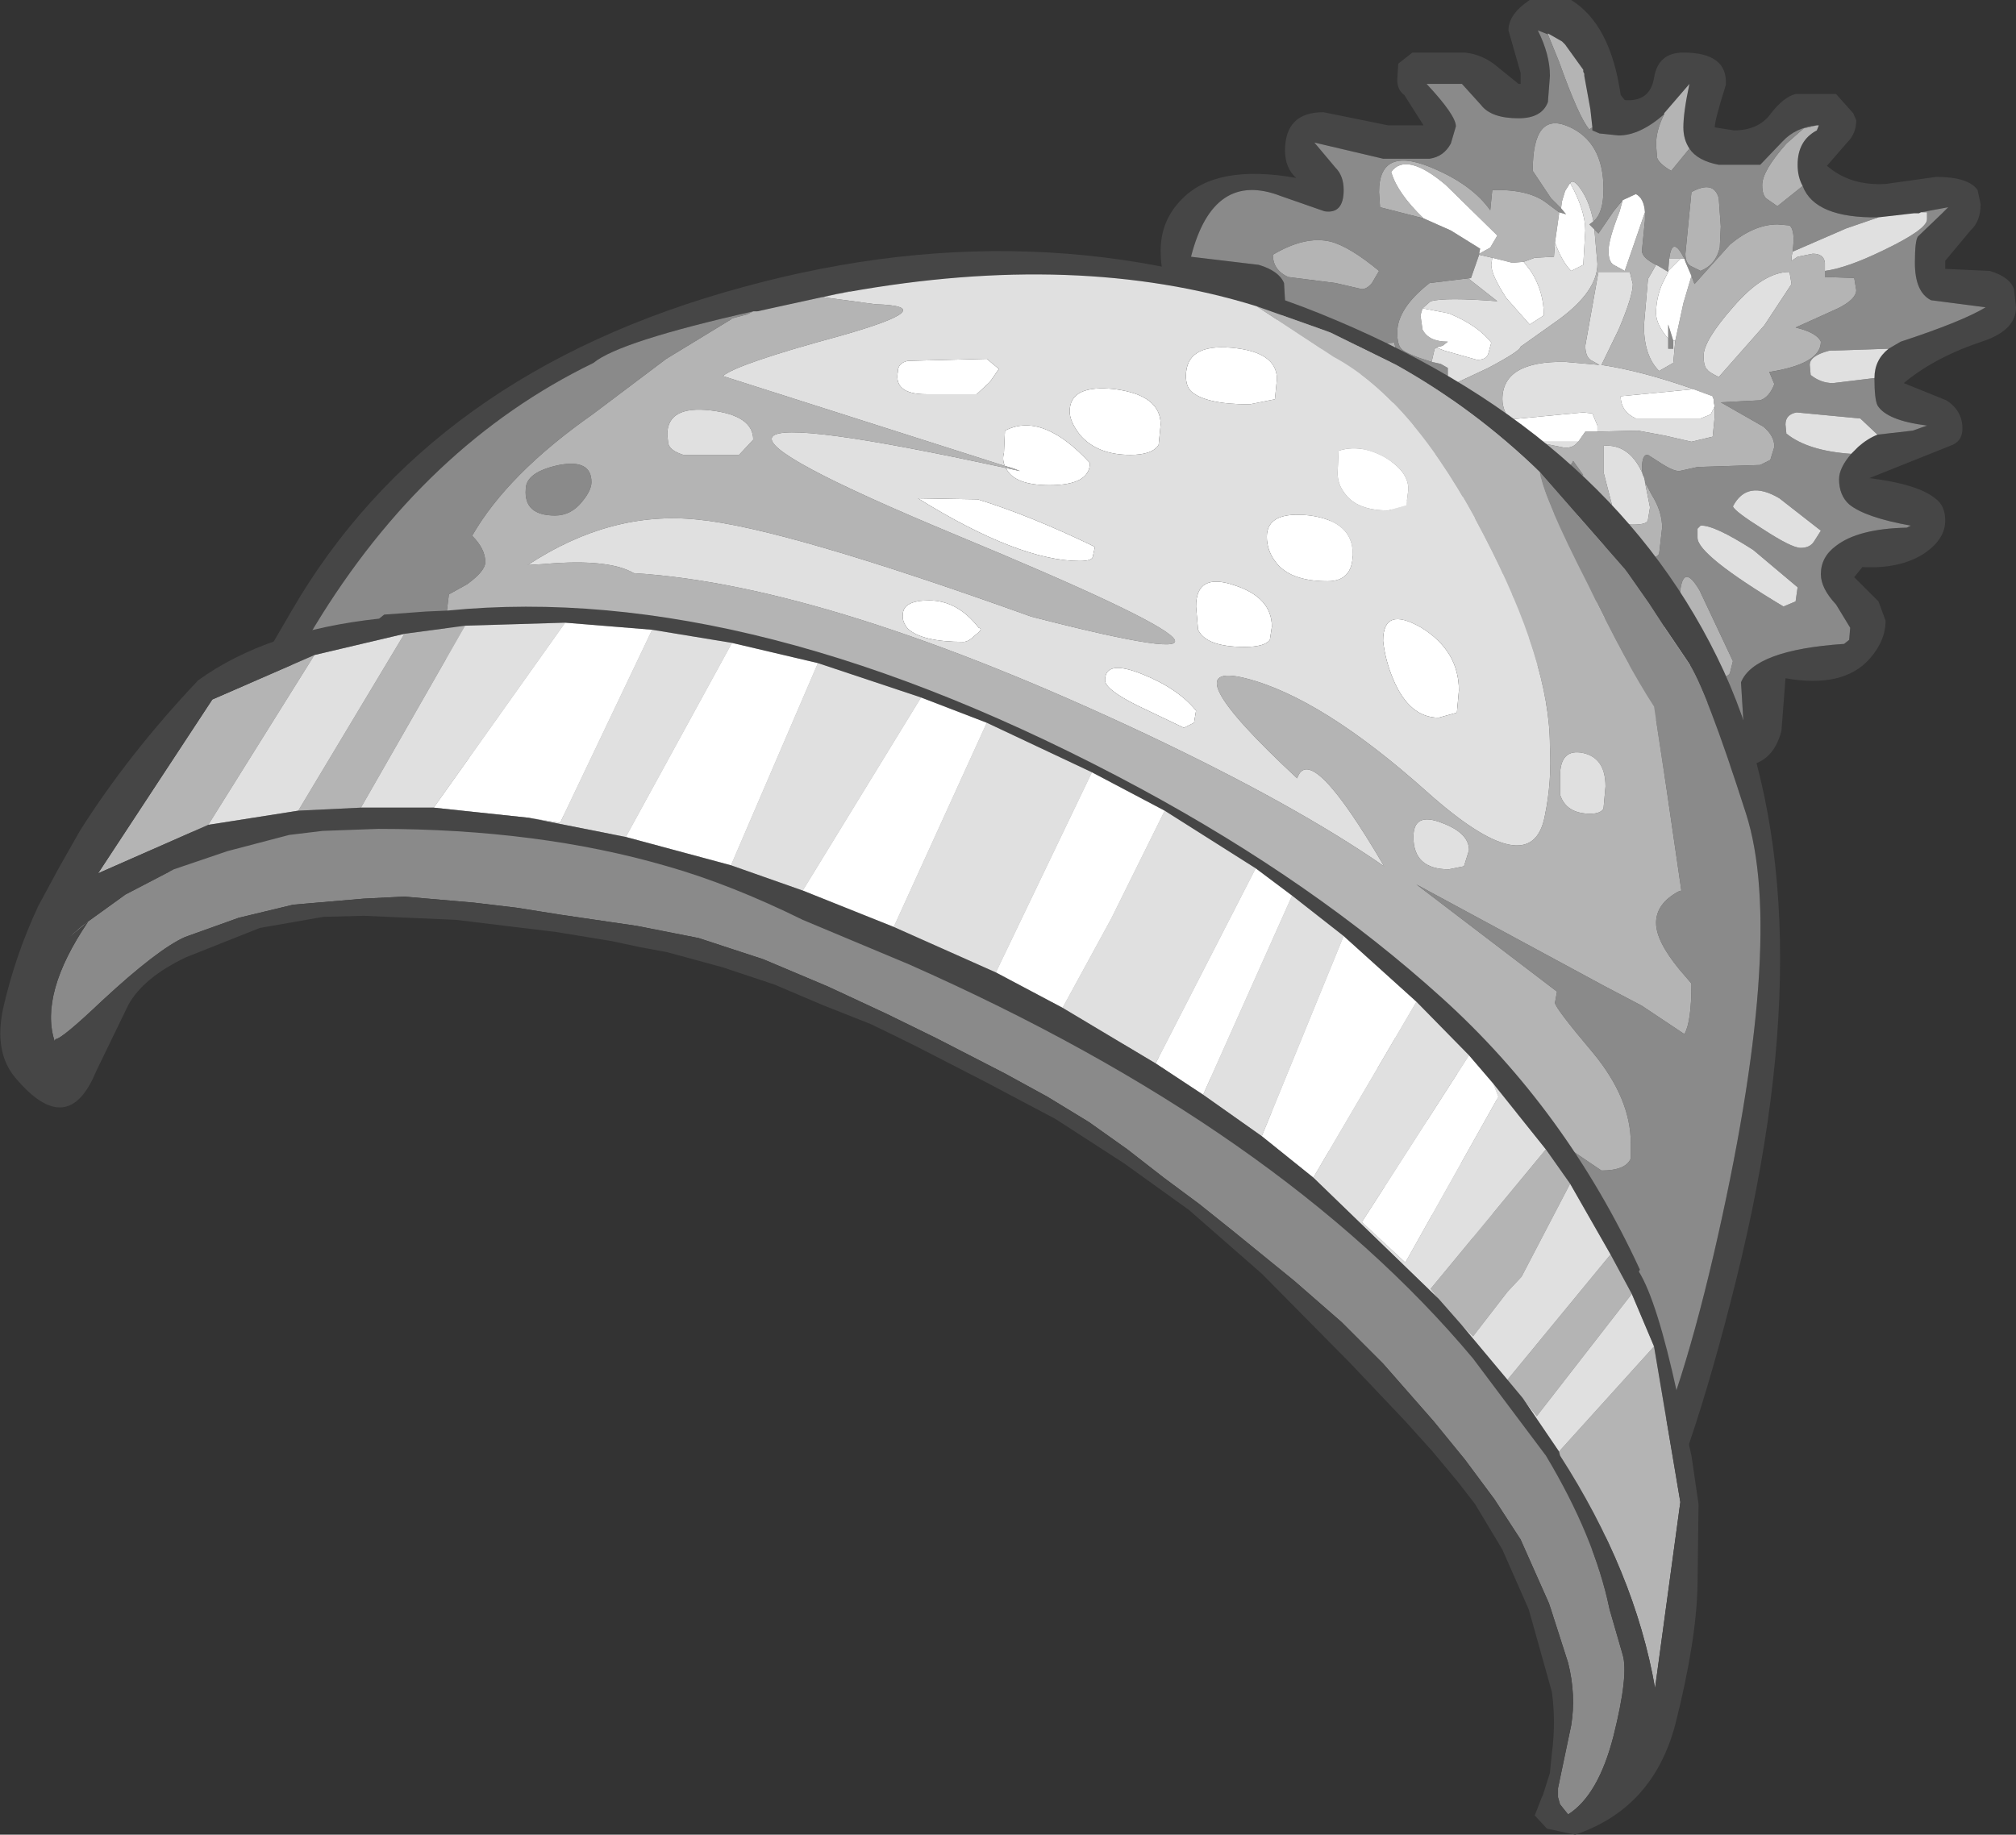 <?xml version="1.0" encoding="UTF-8" standalone="no"?>
<svg xmlns:ffdec="https://www.free-decompiler.com/flash" xmlns:xlink="http://www.w3.org/1999/xlink" ffdec:objectType="shape" height="90.75px" width="99.7px" xmlns="http://www.w3.org/2000/svg">
  <rect width="100%" height="100%" fill="#333333" stroke="none"/>
  <g transform="matrix(1.0, 0.0, 0.0, 1.0, 43.3, 96.8)">
    <path d="M32.35 -96.8 L34.4 -96.8 Q36.35 -95.6 36.85 -92.1 L37.05 -91.85 Q38.3 -91.75 38.5 -92.95 38.7 -94.2 39.95 -94.2 42.15 -94.2 42.05 -92.6 41.5 -90.85 41.5 -90.5 L42.45 -90.35 Q43.65 -90.35 44.25 -91.15 44.9 -92.0 45.5 -92.15 L47.5 -92.15 48.35 -91.2 48.5 -90.85 Q48.5 -90.2 48.05 -89.75 L47.05 -88.6 Q48.2 -87.6 49.95 -87.7 L52.45 -88.05 Q54.05 -88.05 54.5 -87.4 L54.65 -86.7 Q54.65 -85.85 54.15 -85.4 L52.9 -83.9 52.9 -83.5 55.1 -83.4 Q56.1 -83.1 56.3 -82.5 L56.4 -81.6 Q56.4 -80.5 54.85 -79.95 52.4 -79.15 50.85 -77.85 L52.95 -77.0 Q53.75 -76.5 53.75 -75.6 53.75 -74.95 53.15 -74.75 L49.15 -73.15 Q51.55 -72.85 52.4 -72.15 52.9 -71.8 52.9 -71.05 52.9 -70.15 51.9 -69.45 50.7 -68.65 48.8 -68.75 L48.4 -68.25 49.6 -67.05 49.95 -66.1 Q49.95 -65.1 49.15 -64.2 47.85 -62.75 45.0 -63.25 L44.8 -60.65 Q44.35 -58.9 42.7 -58.9 41.55 -58.9 40.95 -59.75 L40.5 -60.6 39.9 -59.15 Q39.55 -58.35 37.9 -58.35 34.95 -58.35 34.6 -60.0 34.4 -60.9 34.7 -62.65 33.7 -62.45 33.2 -62.05 L31.8 -61.85 Q29.25 -61.85 28.85 -63.15 28.7 -63.85 29.0 -64.95 L29.0 -65.1 28.45 -65.25 27.65 -64.85 Q27.15 -64.45 26.65 -64.45 L25.55 -64.7 Q25.45 -66.8 25.8 -68.05 L23.6 -67.35 21.3 -67.35 Q20.25 -67.75 20.25 -69.25 20.25 -69.75 20.7 -70.5 21.1 -71.25 21.1 -72.25 L17.5 -72.3 Q16.45 -72.95 16.2 -73.45 L16.15 -74.7 Q16.15 -76.3 17.1 -76.85 L19.55 -78.1 16.6 -78.15 Q16.05 -78.3 15.95 -78.9 L15.85 -79.9 15.95 -80.85 Q16.2 -81.45 17.2 -81.95 L17.9 -82.15 Q15.1 -82.0 14.35 -83.05 14.1 -83.4 14.1 -84.4 14.1 -85.9 15.15 -86.95 16.85 -88.7 20.8 -88.0 20.25 -88.5 20.25 -89.35 20.25 -91.25 22.15 -91.25 L25.35 -90.6 27.1 -90.6 26.15 -92.1 Q25.8 -92.35 25.8 -92.85 L25.85 -93.65 26.55 -94.2 29.15 -94.2 Q30.05 -94.1 30.75 -93.5 L31.8 -92.65 31.9 -92.65 31.9 -93.2 31.6 -94.25 31.3 -95.3 Q31.3 -96.1 32.35 -96.8 M46.55 -90.6 Q45.5 -90.5 44.85 -89.8 L43.75 -88.65 41.7 -88.65 Q40.65 -88.85 40.25 -89.45 39.95 -89.9 39.95 -90.5 39.95 -91.25 40.25 -92.65 L39.0 -91.2 39.0 -91.15 Q37.8 -90.1 36.75 -90.1 L35.8 -90.2 35.45 -90.35 35.45 -90.5 35.35 -91.4 35.05 -93.05 35.05 -93.15 35.0 -93.25 35.0 -93.35 34.1 -94.6 33.95 -94.75 33.25 -95.15 33.25 -95.1 32.75 -95.3 Q33.35 -94.1 33.35 -93.05 L33.25 -91.75 Q32.95 -90.95 31.8 -90.95 30.45 -90.95 29.95 -91.6 L29.0 -92.65 27.25 -92.65 Q28.7 -91.1 28.7 -90.55 L28.45 -89.7 Q28.1 -89.05 27.4 -88.95 L25.1 -88.95 21.7 -89.75 22.75 -88.5 Q23.15 -88.1 23.15 -87.4 23.15 -86.2 22.2 -86.35 L20.05 -87.1 Q16.7 -88.4 15.6 -84.1 L18.95 -83.7 Q19.95 -83.4 20.2 -82.8 L20.25 -81.95 Q20.25 -81.05 19.4 -80.7 L17.3 -79.7 20.1 -79.6 Q21.1 -78.75 21.1 -78.2 21.1 -77.0 19.55 -76.2 17.85 -75.4 17.6 -74.0 L21.85 -73.8 Q22.55 -73.1 22.55 -72.15 L22.5 -71.0 Q22.4 -70.5 21.7 -69.5 L21.75 -68.95 24.5 -69.45 26.05 -69.7 Q27.3 -69.7 27.5 -69.25 L27.5 -68.65 27.3 -67.55 26.95 -66.5 26.95 -66.3 27.75 -66.6 28.7 -66.8 Q30.5 -66.8 30.6 -65.5 L30.5 -63.6 31.65 -63.5 32.55 -63.8 33.25 -64.15 33.65 -64.15 34.75 -64.15 35.3 -64.15 Q36.35 -63.75 36.2 -61.85 36.1 -60.15 38.0 -60.0 37.95 -60.6 38.7 -61.3 L39.4 -61.85 40.1 -62.05 40.35 -62.1 40.5 -62.1 Q41.65 -62.1 42.0 -61.4 42.15 -60.65 42.25 -60.6 L42.4 -60.5 42.95 -60.6 42.8 -63.05 Q43.45 -64.65 47.9 -64.95 L48.15 -65.15 48.2 -65.75 47.5 -66.9 Q46.75 -67.7 46.75 -68.4 46.75 -69.25 47.5 -69.8 48.6 -70.65 51.0 -70.7 L51.2 -70.8 Q48.95 -71.2 48.15 -71.85 47.65 -72.3 47.65 -73.1 47.65 -73.65 48.25 -74.35 L48.5 -74.6 48.55 -74.65 48.6 -74.7 Q49.05 -75.1 49.55 -75.3 L51.3 -75.5 52.0 -75.75 Q50.0 -76.0 49.55 -76.75 49.4 -77.05 49.4 -78.1 49.4 -79.0 50.1 -79.55 L50.7 -79.9 Q53.75 -80.9 54.9 -81.6 L52.2 -81.95 Q51.4 -82.35 51.4 -83.8 51.4 -84.9 51.55 -85.1 L52.75 -86.25 53.05 -86.55 51.7 -86.3 51.6 -86.25 51.35 -86.25 49.6 -86.05 Q46.45 -86.0 45.85 -87.6 45.6 -88.05 45.6 -88.65 45.6 -89.85 46.55 -90.35 L46.65 -90.6 46.55 -90.6" fill="#464646" fill-rule="evenodd" stroke="none"/>
    <path d="M46.55 -90.6 L45.9 -90.45 45.05 -89.7 Q43.85 -88.35 43.85 -87.65 43.85 -87.1 44.1 -86.95 L44.6 -86.6 45.85 -87.6 Q46.45 -86.0 49.6 -86.05 L48.0 -85.5 45.35 -84.35 Q45.5 -85.4 45.2 -85.65 L44.6 -85.7 Q43.45 -85.7 42.25 -84.7 L40.5 -82.75 40.35 -83.15 40.05 -83.85 40.0 -84.0 Q39.4 -85.2 39.25 -84.0 L39.2 -83.4 39.2 -83.35 38.7 -83.65 38.6 -83.7 Q37.9 -84.05 37.9 -84.4 L38.05 -85.9 38.05 -86.3 Q38.0 -87.0 37.6 -87.2 L36.95 -86.9 36.5 -86.35 35.75 -85.25 35.55 -85.45 35.3 -85.7 35.5 -85.85 Q36.0 -86.25 36.0 -87.45 36.0 -89.8 34.25 -90.55 32.5 -91.3 32.5 -88.35 L33.4 -87.0 33.9 -86.5 34.15 -86.2 33.8 -86.3 33.2 -86.75 Q32.3 -87.45 30.5 -87.4 L30.4 -86.4 Q29.55 -87.6 27.75 -88.4 24.9 -89.7 24.9 -87.3 L24.95 -86.55 27.1 -86.0 28.45 -85.4 29.9 -84.5 29.85 -84.25 29.85 -84.2 29.45 -83.05 27.4 -82.8 Q25.8 -81.55 25.8 -80.35 25.8 -79.7 26.05 -79.5 26.35 -79.25 27.5 -78.9 L27.95 -78.8 28.3 -78.6 28.3 -77.9 Q28.35 -76.85 29.4 -75.75 L28.1 -75.7 28.1 -76.1 Q25.35 -77.25 23.35 -77.0 21.7 -76.75 21.7 -76.1 L21.75 -75.6 21.75 -75.65 23.15 -75.35 24.45 -75.25 24.05 -74.65 24.25 -74.0 24.8 -73.8 27.95 -74.4 28.3 -74.05 30.8 -74.5 30.85 -74.6 Q32.3 -73.5 33.35 -73.5 34.3 -73.5 34.5 -74.0 L35.0 -73.3 Q34.4 -73.25 34.3 -72.95 L34.25 -72.2 Q34.25 -71.8 35.3 -70.55 36.5 -69.1 37.7 -69.1 38.55 -69.1 38.75 -69.4 L38.9 -70.7 Q38.9 -71.5 38.4 -72.3 L38.05 -72.95 38.05 -73.0 38.0 -73.2 37.95 -73.3 37.9 -73.6 Q37.9 -74.35 38.2 -74.3 L38.9 -73.85 Q39.45 -73.5 39.75 -73.5 L40.65 -73.7 43.75 -73.8 44.25 -74.05 44.45 -74.7 Q44.45 -75.25 43.9 -75.7 L41.8 -76.9 43.75 -77.0 Q44.2 -77.15 44.45 -77.8 L44.2 -78.4 Q46.75 -78.8 46.75 -79.9 46.55 -80.35 45.5 -80.6 L47.6 -81.55 Q48.5 -82.0 48.5 -82.45 L48.4 -83.05 46.95 -83.1 46.95 -83.4 Q48.05 -83.55 49.8 -84.4 52.0 -85.45 52.0 -85.95 L52.0 -86.3 51.7 -86.3 53.05 -86.55 52.75 -86.25 51.55 -85.1 Q51.4 -84.9 51.4 -83.8 51.4 -82.35 52.2 -81.95 L54.9 -81.6 Q53.75 -80.9 50.7 -79.9 L50.1 -79.55 47.15 -79.45 Q46.2 -79.2 46.2 -78.75 L46.25 -78.2 46.25 -78.25 Q46.75 -77.85 47.35 -77.85 L49.4 -78.1 Q49.4 -77.05 49.55 -76.75 50.0 -76.0 52.0 -75.75 L51.3 -75.5 49.55 -75.3 48.7 -76.1 45.55 -76.4 Q45.0 -76.3 45.0 -75.8 L45.05 -75.3 45.05 -75.35 Q46.1 -74.5 48.25 -74.35 47.65 -73.65 47.65 -73.1 47.65 -72.3 48.15 -71.85 48.95 -71.2 51.2 -70.8 L51.0 -70.7 Q48.6 -70.65 47.5 -69.8 46.75 -69.25 46.75 -68.4 46.75 -67.7 47.5 -66.9 L48.2 -65.75 48.15 -65.15 47.9 -64.95 Q43.45 -64.65 42.8 -63.05 L42.95 -60.6 42.4 -60.5 42.25 -60.6 Q42.15 -60.65 42.0 -61.4 41.65 -62.1 40.5 -62.1 L40.35 -62.1 Q40.25 -62.8 40.3 -64.35 40.25 -65.6 39.35 -66.2 38.6 -65.65 38.6 -64.0 38.6 -62.7 39.4 -61.85 L38.7 -61.3 Q37.95 -60.6 38.0 -60.0 36.1 -60.15 36.2 -61.85 36.35 -63.75 35.3 -64.15 L34.75 -64.15 34.8 -66.3 Q34.8 -69.05 34.1 -69.05 33.8 -69.05 33.65 -68.65 33.55 -70.3 32.5 -68.8 31.3 -67.25 31.3 -66.1 31.3 -65.55 31.55 -65.4 L32.05 -65.05 Q32.5 -65.3 33.05 -66.6 L33.4 -67.3 33.35 -66.3 Q33.35 -64.85 33.65 -64.15 L33.25 -64.15 32.55 -63.8 31.65 -63.5 30.5 -63.6 30.6 -65.5 Q30.5 -66.8 28.7 -66.8 L27.75 -66.6 26.95 -66.3 26.95 -66.5 27.3 -67.55 27.5 -68.65 27.5 -69.25 Q27.3 -69.7 26.05 -69.7 L24.5 -69.45 21.75 -68.95 21.7 -69.5 Q22.4 -70.5 22.5 -71.0 L22.55 -72.15 Q22.55 -73.1 21.85 -73.8 L17.6 -74.0 Q17.85 -75.4 19.55 -76.2 21.1 -77.0 21.1 -78.2 21.1 -78.75 20.1 -79.6 L17.3 -79.7 19.4 -80.7 Q20.25 -81.05 20.25 -81.95 L20.2 -82.8 Q19.95 -83.4 18.95 -83.7 L15.6 -84.1 Q16.7 -88.4 20.05 -87.1 L22.2 -86.35 Q23.15 -86.2 23.15 -87.4 23.15 -88.1 22.75 -88.5 L21.7 -89.75 25.1 -88.95 27.4 -88.95 Q28.1 -89.05 28.45 -89.7 L28.7 -90.55 Q28.7 -91.1 27.25 -92.65 L29.0 -92.65 29.95 -91.6 Q30.45 -90.95 31.8 -90.95 32.95 -90.95 33.25 -91.75 L33.35 -93.05 Q33.35 -94.1 32.75 -95.3 L33.25 -95.1 33.8 -93.75 Q34.8 -90.95 35.3 -90.4 L35.45 -90.5 35.45 -90.35 35.8 -90.2 36.75 -90.1 Q37.8 -90.1 39.0 -91.15 38.6 -90.35 38.6 -89.65 L38.65 -89.0 Q38.75 -88.7 39.35 -88.35 L40.25 -89.45 Q40.65 -88.85 41.7 -88.65 L43.75 -88.65 44.85 -89.8 Q45.5 -90.5 46.55 -90.6 M41.8 -85.6 L41.7 -87.0 Q41.45 -87.9 40.35 -87.3 L40.05 -84.25 Q40.05 -83.8 40.3 -83.65 L40.8 -83.4 Q41.55 -83.7 41.75 -84.55 L41.8 -85.6 M45.6 -67.75 L43.4 -69.6 Q41.45 -70.85 40.8 -70.8 L40.65 -70.65 40.65 -70.2 Q40.65 -69.35 44.9 -66.8 L45.5 -67.05 45.6 -67.75 M46.75 -70.55 L44.7 -72.15 Q43.1 -73.1 42.4 -71.75 42.5 -71.5 43.85 -70.65 45.3 -69.7 45.75 -69.7 46.2 -69.7 46.4 -70.0 L46.75 -70.55 M42.4 -64.1 L40.75 -67.6 Q39.75 -69.3 39.75 -66.65 L40.35 -64.95 Q41.05 -63.3 41.7 -63.3 42.15 -63.3 42.25 -63.5 L42.4 -64.1 M25.65 -79.85 L22.15 -79.6 Q21.1 -79.25 21.1 -78.75 L21.15 -78.2 21.15 -78.25 21.4 -77.95 22.0 -77.85 24.2 -78.3 Q25.8 -78.85 25.8 -79.25 L25.65 -79.85 M24.9 -83.4 Q23.45 -84.6 22.5 -84.85 21.25 -85.15 19.65 -84.2 19.65 -83.45 20.4 -83.1 L22.75 -82.8 24.05 -82.5 Q24.3 -82.5 24.55 -82.8 L24.9 -83.4 M39.45 -79.95 L39.45 -79.55 39.2 -79.55 39.2 -80.05 39.2 -80.75 39.45 -79.95 M33.95 -72.05 Q32.65 -73.6 32.05 -73.7 L30.45 -73.6 30.45 -72.05 30.95 -71.5 Q31.5 -71.15 32.5 -71.15 L33.75 -71.4 33.95 -72.05 M31.5 -68.45 L30.15 -68.35 Q29.25 -68.1 29.25 -67.65 L29.35 -67.15 29.35 -67.2 29.6 -66.9 30.3 -66.8 31.0 -66.95 Q31.6 -67.3 31.6 -67.9 L31.5 -68.45 M37.45 -65.2 L37.6 -65.25 37.7 -65.95 Q37.25 -68.2 35.7 -68.05 35.45 -67.3 35.85 -66.35 L36.05 -66.0 36.0 -65.5 Q36.0 -64.05 36.75 -63.6 L37.45 -64.0 37.45 -65.2 M27.5 -70.55 L28.3 -70.55 29.4 -71.0 Q29.85 -71.15 29.85 -71.7 L29.75 -72.25 29.0 -72.25 28.85 -72.25 26.7 -72.1 25.65 -71.95 25.5 -71.85 25.5 -71.45 25.7 -70.8 25.85 -70.75 25.85 -70.65 26.05 -70.5 26.15 -70.4 26.65 -70.3 27.5 -70.55" fill="#8a8a8a" fill-rule="evenodd" stroke="none"/>
    <path d="M45.85 -87.6 L44.6 -86.6 44.1 -86.95 Q43.85 -87.1 43.85 -87.65 43.85 -88.35 45.05 -89.7 L45.9 -90.45 46.55 -90.6 46.65 -90.6 46.55 -90.35 Q45.6 -89.85 45.6 -88.65 45.6 -88.05 45.85 -87.6 M40.25 -89.45 L39.35 -88.35 Q38.75 -88.7 38.65 -89.0 L38.6 -89.65 Q38.6 -90.35 39.0 -91.15 L39.0 -91.2 40.25 -92.65 Q39.95 -91.25 39.95 -90.5 39.95 -89.9 40.25 -89.45 M35.45 -90.5 L35.3 -90.4 Q34.8 -90.95 33.8 -93.75 L33.25 -95.1 33.25 -95.15 33.95 -94.75 34.1 -94.6 35.0 -93.35 35.0 -93.25 35.05 -93.15 35.05 -93.05 35.35 -91.4 35.45 -90.5 M33.4 -67.3 L33.05 -66.6 Q32.5 -65.3 32.05 -65.05 L31.55 -65.4 Q31.3 -65.55 31.3 -66.1 31.3 -67.25 32.5 -68.8 33.55 -70.3 33.65 -68.65 L33.65 -68.35 33.4 -67.3 M46.95 -83.4 L46.95 -83.1 48.4 -83.05 48.5 -82.45 Q48.5 -82.0 47.6 -81.55 L45.5 -80.6 Q46.55 -80.35 46.75 -79.9 46.75 -78.8 44.2 -78.4 L44.45 -77.8 Q44.2 -77.15 43.75 -77.0 L41.8 -76.9 43.9 -75.7 Q44.45 -75.25 44.45 -74.7 L44.25 -74.05 43.75 -73.8 40.65 -73.7 39.75 -73.5 Q39.45 -73.5 38.9 -73.85 L38.2 -74.3 Q37.9 -74.35 37.9 -73.6 L37.95 -73.3 37.9 -73.45 Q37.25 -74.85 36.0 -74.75 L36.0 -73.45 36.4 -71.9 Q36.6 -70.85 37.45 -70.85 38.2 -70.85 38.2 -71.1 L38.3 -71.7 38.05 -72.95 38.4 -72.3 Q38.9 -71.5 38.9 -70.7 L38.75 -69.4 Q38.55 -69.1 37.7 -69.1 36.5 -69.1 35.3 -70.55 34.25 -71.8 34.25 -72.2 L34.3 -72.95 Q34.4 -73.25 35.0 -73.3 L34.5 -74.0 Q34.3 -73.5 33.35 -73.5 32.3 -73.5 30.85 -74.6 L30.8 -74.5 28.3 -74.05 27.95 -74.4 24.8 -73.8 24.25 -74.0 24.05 -74.65 24.45 -75.25 25.0 -75.6 27.7 -75.8 27.95 -75.7 28.1 -75.7 29.4 -75.75 Q28.35 -76.85 28.3 -77.9 L28.7 -77.85 30.3 -78.6 Q31.9 -79.45 31.9 -79.65 L33.8 -81.0 Q35.7 -82.4 35.7 -83.75 L35.55 -85.45 35.75 -85.25 36.5 -86.35 36.95 -86.9 36.8 -86.35 Q36.25 -84.95 36.25 -84.4 36.25 -83.85 36.5 -83.7 L37.05 -83.4 38.05 -86.3 38.05 -85.9 37.9 -84.4 Q37.9 -84.05 38.6 -83.7 L38.2 -83.0 38.0 -80.7 Q38.0 -79.2 38.75 -78.45 L39.45 -78.85 39.55 -79.95 39.95 -81.8 40.35 -83.15 40.5 -82.75 42.25 -84.7 Q43.45 -85.7 44.6 -85.7 L45.2 -85.65 Q45.5 -85.4 45.35 -84.35 L45.3 -84.1 45.3 -83.9 45.6 -84.1 46.35 -84.25 Q46.9 -84.25 46.95 -83.8 L46.95 -83.4 M27.5 -78.9 Q26.35 -79.25 26.05 -79.5 25.8 -79.7 25.8 -80.35 25.8 -81.55 27.4 -82.8 L29.45 -83.05 29.25 -83.0 29.35 -83.0 30.75 -81.9 Q28.2 -82.1 27.45 -81.9 L27.05 -81.55 26.95 -81.2 27.05 -80.5 Q27.35 -79.9 28.3 -79.9 L28.05 -79.7 27.7 -79.6 27.75 -79.6 27.65 -79.55 27.5 -78.9 M29.85 -84.2 L29.85 -84.25 30.4 -84.55 30.75 -85.15 28.2 -87.65 Q26.25 -89.3 25.5 -88.3 25.8 -87.25 27.1 -86.0 L24.95 -86.55 24.9 -87.3 Q24.9 -89.7 27.75 -88.4 29.55 -87.6 30.4 -86.4 L30.5 -87.4 Q32.3 -87.45 33.2 -86.75 L33.8 -86.3 33.8 -86.2 33.6 -84.8 33.55 -84.1 32.6 -84.05 32.05 -83.85 31.5 -83.8 30.5 -84.05 29.85 -84.2 M33.9 -86.5 L33.4 -87.0 32.5 -88.35 Q32.5 -91.3 34.25 -90.55 36.0 -89.8 36.0 -87.45 36.0 -86.25 35.5 -85.85 35.3 -86.9 34.8 -87.55 34.5 -87.95 34.35 -87.75 L34.1 -87.35 33.95 -86.85 33.9 -86.5 M39.25 -84.0 Q39.4 -85.2 40.0 -84.0 L39.8 -84.0 39.25 -84.0 M41.8 -85.6 L41.75 -84.55 Q41.55 -83.7 40.8 -83.4 L40.3 -83.65 Q40.05 -83.8 40.05 -84.25 L40.35 -87.3 Q41.45 -87.9 41.7 -87.0 L41.8 -85.6 M45.2 -83.35 Q43.9 -83.35 42.4 -81.6 40.95 -79.95 40.95 -79.2 40.95 -78.65 41.15 -78.5 41.2 -78.4 41.7 -78.15 L43.95 -80.7 45.3 -82.75 45.2 -83.35 M41.5 -76.7 L41.45 -76.9 41.45 -77.05 41.4 -77.15 41.4 -77.2 40.45 -77.55 Q37.9 -78.45 35.9 -78.75 L36.75 -80.5 Q37.45 -82.15 37.45 -82.75 L37.3 -83.35 35.75 -83.35 35.1 -79.7 Q35.1 -79.2 35.35 -79.0 L35.8 -78.75 34.1 -78.9 Q31.0 -78.95 31.0 -77.05 31.0 -76.4 31.6 -75.7 L32.6 -74.95 34.1 -74.65 Q34.5 -74.65 34.7 -74.9 L34.75 -74.95 35.1 -75.45 35.7 -75.45 37.7 -75.5 39.05 -75.25 40.35 -74.95 41.4 -75.2 41.5 -76.2 41.5 -76.7 M42.4 -64.1 L42.25 -63.5 Q42.15 -63.3 41.7 -63.3 41.05 -63.3 40.35 -64.95 L39.75 -66.65 Q39.75 -69.3 40.75 -67.6 L42.4 -64.1 M24.9 -83.4 L24.55 -82.8 Q24.3 -82.5 24.05 -82.5 L22.75 -82.8 20.4 -83.1 Q19.65 -83.45 19.65 -84.2 21.25 -85.15 22.5 -84.85 23.45 -84.6 24.9 -83.4 M25.65 -79.85 L25.8 -79.25 Q25.8 -78.85 24.2 -78.3 L22.0 -77.85 21.4 -77.95 21.15 -78.25 21.15 -78.2 21.1 -78.75 Q21.1 -79.25 22.15 -79.6 L25.65 -79.85 M33.95 -72.05 L33.75 -71.4 32.5 -71.15 Q31.5 -71.15 30.95 -71.5 L30.45 -72.05 30.45 -73.6 32.05 -73.7 Q32.65 -73.6 33.95 -72.05 M31.5 -68.45 L31.6 -67.9 Q31.6 -67.3 31.0 -66.95 L30.3 -66.8 29.6 -66.9 29.35 -67.2 29.35 -67.15 29.25 -67.65 Q29.25 -68.1 30.15 -68.35 L31.5 -68.45 M36.05 -66.0 L36.1 -66.45 36.25 -66.8 36.7 -67.3 36.75 -67.35 Q37.2 -67.25 37.45 -66.8 L37.45 -65.2 37.45 -64.0 36.75 -63.6 Q36.0 -64.05 36.0 -65.5 L36.05 -66.0 M29.0 -72.25 L29.0 -72.1 29.0 -71.8 29.0 -71.7 Q29.0 -71.35 27.85 -70.75 L27.5 -70.55 26.65 -70.3 26.15 -70.4 26.05 -70.5 25.85 -70.65 25.85 -70.75 25.8 -71.15 26.0 -71.6 26.7 -72.1 28.85 -72.25 29.0 -72.25" fill="#b4b4b4" fill-rule="evenodd" stroke="none"/>
    <path d="M33.65 -64.15 Q33.35 -64.85 33.35 -66.3 L33.4 -67.3 33.65 -68.35 33.65 -68.65 Q33.8 -69.05 34.1 -69.05 34.8 -69.05 34.8 -66.3 L34.75 -64.15 33.65 -64.15 M39.4 -61.85 Q38.6 -62.7 38.6 -64.0 38.6 -65.65 39.35 -66.2 40.25 -65.6 40.3 -64.35 40.25 -62.8 40.35 -62.1 L40.1 -62.05 39.4 -61.85 M48.25 -74.35 Q46.1 -74.5 45.05 -75.35 L45.05 -75.3 45.0 -75.8 Q45.0 -76.3 45.55 -76.4 L48.7 -76.1 49.55 -75.3 Q49.05 -75.1 48.6 -74.7 L48.55 -74.65 48.5 -74.6 48.25 -74.35 M49.4 -78.1 L47.35 -77.85 Q46.75 -77.85 46.25 -78.25 L46.25 -78.2 46.2 -78.75 Q46.2 -79.2 47.15 -79.45 L50.1 -79.55 Q49.4 -79.0 49.4 -78.1 M51.7 -86.3 L52.0 -86.3 52.0 -85.95 Q52.0 -85.45 49.8 -84.4 48.05 -83.55 46.95 -83.4 L46.95 -83.8 Q46.9 -84.25 46.35 -84.25 L45.6 -84.1 45.3 -83.9 45.3 -84.1 45.35 -84.35 48.0 -85.5 49.6 -86.05 51.35 -86.25 51.6 -86.25 51.7 -86.3 M37.95 -73.3 L38.0 -73.2 38.05 -73.0 38.05 -72.95 38.3 -71.7 38.2 -71.1 Q38.2 -70.85 37.45 -70.85 36.6 -70.85 36.4 -71.9 L36.0 -73.45 36.0 -74.75 Q37.25 -74.85 37.9 -73.45 L37.95 -73.3 M24.45 -75.25 L23.15 -75.35 21.75 -75.65 21.75 -75.6 21.7 -76.1 Q21.7 -76.75 23.35 -77.0 25.35 -77.25 28.1 -76.1 L28.1 -75.7 27.95 -75.7 27.7 -75.8 25.0 -75.6 24.45 -75.25 M28.3 -77.9 L28.3 -78.6 27.95 -78.8 27.5 -78.9 27.65 -79.55 27.75 -79.6 28.15 -79.45 29.75 -79.0 Q30.2 -79.0 30.3 -79.3 L30.45 -79.85 Q29.8 -80.7 28.35 -81.3 L27.05 -81.55 27.45 -81.9 Q28.2 -82.1 30.75 -81.9 L29.35 -83.0 29.25 -83.0 29.45 -83.05 29.85 -84.2 30.5 -84.05 30.45 -83.7 Q30.45 -83.2 31.2 -82.05 L32.35 -80.75 33.05 -81.2 Q33.05 -82.4 32.4 -83.4 L32.05 -83.85 32.6 -84.05 33.55 -84.1 33.6 -84.8 Q33.95 -83.85 34.4 -83.4 L35.0 -83.7 35.1 -85.4 Q35.1 -86.4 34.35 -87.75 34.5 -87.95 34.8 -87.55 35.3 -86.9 35.5 -85.85 L35.3 -85.7 35.55 -85.45 35.7 -83.75 Q35.7 -82.4 33.8 -81.0 L31.9 -79.65 Q31.9 -79.45 30.3 -78.6 L28.7 -77.85 28.3 -77.9 M38.6 -83.7 L38.7 -83.65 39.2 -83.35 38.9 -82.75 Q38.6 -82.05 38.6 -81.3 38.6 -80.75 39.2 -80.05 L39.2 -79.55 39.45 -79.55 39.45 -79.95 39.55 -79.95 39.45 -78.85 38.75 -78.45 Q38.0 -79.2 38.0 -80.7 L38.2 -83.0 38.6 -83.7 M39.2 -83.4 L39.25 -84.0 39.8 -84.0 39.2 -83.4 M45.2 -83.35 L45.3 -82.75 43.95 -80.7 41.7 -78.15 Q41.2 -78.4 41.15 -78.5 40.95 -78.65 40.95 -79.2 40.95 -79.95 42.4 -81.6 43.9 -83.35 45.2 -83.35 M41.5 -76.7 L41.5 -76.2 41.4 -75.2 40.35 -74.95 39.05 -75.25 37.7 -75.5 35.7 -75.45 35.7 -75.75 35.45 -76.35 35.0 -76.4 31.35 -76.05 31.6 -75.7 Q31.0 -76.4 31.0 -77.05 31.0 -78.95 34.1 -78.9 L35.8 -78.75 35.35 -79.0 Q35.1 -79.2 35.1 -79.7 L35.75 -83.35 37.3 -83.35 37.45 -82.75 Q37.45 -82.15 36.75 -80.5 L35.9 -78.75 Q37.9 -78.45 40.45 -77.55 L36.85 -77.2 Q36.85 -76.45 37.6 -76.1 L40.8 -76.1 41.3 -76.3 41.5 -76.7 M34.75 -74.95 L34.7 -74.9 Q34.5 -74.65 34.1 -74.65 L32.6 -74.95 34.75 -74.95 M46.75 -70.55 L46.4 -70.0 Q46.2 -69.7 45.75 -69.7 45.3 -69.7 43.85 -70.65 42.5 -71.5 42.4 -71.75 43.1 -73.1 44.7 -72.15 L46.75 -70.55 M45.6 -67.75 L45.5 -67.05 44.9 -66.8 Q40.65 -69.35 40.65 -70.2 L40.65 -70.65 40.8 -70.8 Q41.45 -70.85 43.4 -69.6 L45.6 -67.75 M37.45 -65.2 L37.45 -66.8 Q37.2 -67.25 36.75 -67.35 L36.7 -67.3 36.25 -66.8 36.1 -66.45 36.05 -66.0 35.85 -66.35 Q35.45 -67.3 35.7 -68.05 37.25 -68.2 37.7 -65.95 L37.6 -65.25 37.45 -65.2 M27.5 -70.55 L27.85 -70.75 Q29.0 -71.35 29.0 -71.7 L29.0 -71.8 29.0 -72.1 29.0 -72.25 29.75 -72.25 29.85 -71.7 Q29.85 -71.15 29.4 -71.0 L28.3 -70.55 27.5 -70.55 M26.7 -72.1 L26.0 -71.6 25.8 -71.15 25.85 -70.75 25.7 -70.8 25.5 -71.45 25.5 -71.85 25.65 -71.95 26.7 -72.1" fill="#e0e0e0" fill-rule="evenodd" stroke="none"/>
    <path d="M29.85 -84.25 L29.9 -84.5 28.45 -85.4 27.1 -86.0 Q25.8 -87.25 25.5 -88.3 26.25 -89.3 28.2 -87.65 L30.75 -85.15 30.4 -84.55 29.85 -84.25 M33.8 -86.3 L34.15 -86.2 33.9 -86.5 33.95 -86.85 34.1 -87.35 34.35 -87.75 Q35.1 -86.4 35.1 -85.4 L35.0 -83.7 34.4 -83.4 Q33.95 -83.85 33.6 -84.8 L33.8 -86.2 33.8 -86.3 M36.95 -86.9 L37.6 -87.2 Q38.0 -87.0 38.05 -86.3 L37.05 -83.4 36.5 -83.7 Q36.25 -83.85 36.25 -84.4 36.25 -84.95 36.8 -86.35 L36.95 -86.9 M39.2 -83.35 L39.2 -83.4 39.8 -84.0 40.0 -84.0 40.05 -83.85 40.35 -83.15 39.95 -81.8 39.55 -79.95 39.45 -79.95 39.2 -80.75 39.2 -80.05 Q38.6 -80.75 38.6 -81.3 38.6 -82.05 38.9 -82.75 L39.2 -83.35 M40.45 -77.55 L41.4 -77.2 41.4 -77.15 41.45 -77.05 41.45 -76.9 41.5 -76.7 41.3 -76.3 40.8 -76.1 37.6 -76.1 Q36.85 -76.45 36.85 -77.2 L40.45 -77.55 M35.7 -75.45 L35.1 -75.45 34.75 -74.95 32.6 -74.95 31.6 -75.7 31.35 -76.05 35.0 -76.4 35.45 -76.35 35.7 -75.75 35.7 -75.45 M32.05 -83.85 L32.4 -83.4 Q33.05 -82.4 33.05 -81.2 L32.35 -80.75 31.2 -82.05 Q30.45 -83.2 30.45 -83.7 L30.5 -84.05 31.5 -83.8 32.05 -83.85 M27.75 -79.6 L27.7 -79.6 28.05 -79.7 28.3 -79.9 Q27.35 -79.9 27.05 -80.5 L26.95 -81.2 27.05 -81.55 28.35 -81.3 Q29.8 -80.7 30.45 -79.85 L30.3 -79.3 Q30.2 -79.0 29.75 -79.0 L28.15 -79.45 27.75 -79.6" fill="#ffffff" fill-rule="evenodd" stroke="none"/>
    <path d="M6.45 -73.65 L7.15 -73.5 6.75 -73.65 6.4 -73.75 Q6.25 -74.05 6.35 -74.4 L6.4 -75.5 Q8.25 -76.45 10.6 -73.9 10.6 -72.8 8.6 -72.8 6.95 -72.8 6.5 -73.55 L6.45 -73.65 M5.5 -79.05 L6.1 -78.55 5.65 -77.9 5.0 -77.3 2.5 -77.3 Q0.9 -77.3 1.1 -78.4 1.1 -78.85 1.6 -78.95 L5.5 -79.05 M14.1 -75.8 L14.0 -74.8 Q13.7 -74.3 12.6 -74.3 10.95 -74.3 10.1 -75.3 9.6 -75.95 9.6 -76.45 9.6 -77.8 11.85 -77.55 14.1 -77.25 14.1 -75.8 M19.85 -78.05 L19.75 -77.05 18.5 -76.8 Q16.3 -76.8 15.6 -77.45 15.35 -77.7 15.35 -78.2 15.35 -79.8 17.6 -79.6 19.85 -79.4 19.85 -78.05 M23.6 -69.4 Q23.6 -68.05 22.35 -68.05 20.45 -68.05 19.75 -69.05 19.35 -69.6 19.35 -70.25 19.35 -71.55 21.5 -71.3 23.6 -71.0 23.6 -69.4 M10.85 -69.75 L10.75 -69.3 Q10.75 -69.05 10.1 -69.05 7.1 -69.05 2.1 -72.15 L5.05 -72.1 Q7.65 -71.3 10.85 -69.75 M15.85 -61.65 L15.75 -61.05 15.25 -60.8 12.95 -61.9 Q11.35 -62.7 11.35 -63.15 11.35 -64.2 13.2 -63.45 14.95 -62.75 15.85 -61.65 M19.6 -65.8 L19.5 -65.15 Q19.25 -64.8 18.25 -64.8 16.35 -64.8 15.95 -65.65 L15.85 -66.8 Q15.85 -68.5 17.75 -67.85 19.6 -67.25 19.6 -65.8 M5.1 -65.75 Q5.35 -65.7 4.95 -65.4 4.6 -65.05 4.35 -65.05 2.3 -65.05 1.6 -65.7 1.3 -66.05 1.35 -66.4 1.35 -67.1 2.65 -67.1 4.05 -67.1 5.1 -65.75 M26.35 -72.6 L26.25 -71.8 25.35 -71.55 Q23.8 -71.55 23.2 -72.4 22.85 -72.85 22.85 -73.4 L22.9 -74.5 Q23.95 -74.85 25.15 -74.2 26.35 -73.5 26.35 -72.6 M28.85 -62.65 L28.75 -61.55 27.85 -61.3 Q26.4 -61.3 25.6 -63.2 25.2 -64.15 25.1 -65.1 25.1 -66.85 27.0 -65.75 28.85 -64.6 28.85 -62.65" fill="#ffffff" fill-rule="evenodd" stroke="none"/>
    <path d="M32.85 -73.45 Q29.6 -76.6 25.75 -78.75 L22.5 -80.35 21.95 -80.55 18.85 -81.65 Q10.0 -84.4 -1.4 -82.35 L-1.1 -82.45 -1.7 -82.3 -2.2 -82.2 -5.85 -81.4 -6.05 -81.4 Q-12.7 -79.9 -13.95 -78.85 -22.3 -74.8 -27.75 -65.8 L-35.6 -52.55 Q-37.2 -51.85 -38.3 -50.8 -35.75 -54.75 -28.9 -66.55 -22.05 -78.4 -6.55 -82.6 8.95 -86.85 22.8 -80.95 36.65 -75.1 41.95 -63.6 47.2 -52.1 42.55 -33.45 37.9 -14.8 33.8 -17.55 L33.2 -19.1 Q37.85 -19.25 41.45 -34.75 45.05 -50.3 43.05 -56.55 41.05 -62.8 40.15 -64.1 L39.0 -65.8 38.25 -66.95 37.2 -68.45 37.05 -68.65 32.85 -73.45 M-40.8 -47.0 Q-40.55 -47.15 -40.05 -47.85 L-40.45 -45.55 -40.9 -45.7 -41.2 -46.1 -41.2 -46.65 -40.8 -47.0" fill="#464646" fill-rule="evenodd" stroke="none"/>
    <path d="M32.85 -73.45 L37.05 -68.65 37.2 -68.45 38.25 -66.95 39.0 -65.8 40.15 -64.1 Q41.05 -62.8 43.05 -56.55 45.05 -50.3 41.45 -34.75 37.85 -19.25 33.2 -19.1 30.35 -25.8 23.2 -32.45 12.8 -42.05 -2.75 -48.35 -17.8 -54.45 -28.7 -53.95 -32.9 -53.75 -35.6 -52.55 L-27.75 -65.8 Q-22.3 -74.8 -13.95 -78.85 -12.7 -79.9 -6.05 -81.4 L-6.35 -81.25 -7.1 -81.05 -7.15 -81.0 -10.35 -79.05 -14.0 -76.3 Q-18.2 -73.35 -19.95 -70.3 -19.3 -69.65 -19.3 -69.0 -19.3 -68.55 -20.2 -67.9 L-21.1 -67.4 -21.3 -65.75 Q-21.3 -61.8 -20.55 -60.1 -19.75 -58.35 -17.35 -57.15 -8.35 -53.9 1.85 -49.05 4.65 -47.7 11.8 -45.3 17.6 -43.3 19.25 -42.05 22.2 -39.85 25.35 -37.95 L31.6 -34.4 Q30.15 -38.3 26.7 -42.1 L23.6 -45.15 Q23.6 -45.6 23.85 -45.7 L24.5 -45.8 Q25.6 -45.8 30.8 -42.35 L35.9 -38.9 Q37.1 -38.9 37.35 -39.5 L37.35 -40.25 Q37.35 -42.45 35.5 -44.7 33.6 -46.95 33.6 -47.2 L33.7 -47.75 26.75 -53.05 36.0 -48.05 37.9 -47.05 40.0 -45.65 Q40.35 -46.25 40.35 -48.15 L39.75 -48.85 Q38.6 -50.25 38.6 -51.15 38.6 -52.1 39.7 -52.7 L39.85 -52.75 39.1 -57.9 38.5 -61.85 Q37.1 -64.0 35.25 -67.85 33.0 -72.25 32.85 -73.45 M-2.2 -82.2 L-1.7 -82.3 -1.1 -82.45 -1.4 -82.35 -1.95 -82.25 -2.6 -82.1 -2.65 -82.1 -1.95 -82.25 -2.2 -82.2 M-14.05 -72.95 Q-14.05 -72.55 -14.5 -72.0 -15.05 -71.3 -15.85 -71.3 -17.4 -71.3 -17.3 -72.6 -17.3 -73.45 -15.65 -73.8 -14.05 -74.1 -14.05 -72.95" fill="#8a8a8a" fill-rule="evenodd" stroke="none"/>
    <path d="M18.85 -81.65 L21.95 -80.55 22.5 -80.35 25.75 -78.75 Q29.6 -76.6 32.85 -73.45 33.0 -72.25 35.25 -67.85 37.1 -64.0 38.5 -61.85 L39.1 -57.9 39.85 -52.75 39.7 -52.7 Q38.6 -52.1 38.6 -51.15 38.6 -50.25 39.75 -48.85 L40.35 -48.15 Q40.35 -46.25 40.0 -45.65 L37.9 -47.05 36.0 -48.05 26.75 -53.05 33.7 -47.75 33.6 -47.2 Q33.6 -46.95 35.5 -44.7 37.35 -42.45 37.35 -40.25 L37.35 -39.5 Q37.1 -38.9 35.9 -38.9 L30.8 -42.35 Q25.6 -45.8 24.5 -45.8 L23.85 -45.7 Q23.6 -45.6 23.6 -45.15 L26.7 -42.1 Q30.15 -38.3 31.6 -34.4 L25.35 -37.95 Q22.2 -39.85 19.25 -42.05 17.6 -43.3 11.8 -45.3 4.65 -47.7 1.85 -49.05 -8.35 -53.9 -17.35 -57.15 -19.75 -58.35 -20.55 -60.1 -21.3 -61.8 -21.3 -65.75 L-21.1 -67.4 -20.2 -67.9 Q-19.3 -68.55 -19.3 -69.0 -19.3 -69.65 -19.95 -70.3 -18.2 -73.35 -14.0 -76.3 L-10.35 -79.05 -7.15 -81.0 -7.1 -81.05 -6.35 -81.25 -6.05 -81.4 -5.85 -81.4 -2.2 -82.2 -1.95 -82.25 -2.65 -82.1 -2.6 -82.1 0.0 -81.75 Q3.4 -81.65 -1.7 -80.2 -6.85 -78.8 -7.55 -78.2 L6.4 -73.75 6.75 -73.65 7.15 -73.5 6.45 -73.65 Q-15.4 -78.4 3.95 -70.35 23.6 -62.2 7.7 -66.3 -4.55 -70.7 -8.8 -71.1 -13.1 -71.55 -17.2 -68.85 L-16.4 -68.9 Q-13.0 -69.2 -11.8 -68.35 L-11.95 -68.45 Q-2.25 -67.85 13.35 -60.5 20.75 -57.0 25.15 -53.95 21.5 -60.2 20.85 -58.3 14.5 -64.2 18.3 -63.25 22.05 -62.3 27.25 -57.65 32.45 -53.0 33.1 -56.45 33.45 -58.15 33.35 -59.9 33.35 -64.05 30.1 -70.3 26.65 -77.0 22.65 -79.15 L18.85 -81.65 M36.1 -57.9 Q36.1 -59.3 35.0 -59.55 33.85 -59.8 33.85 -58.4 L33.85 -57.5 Q34.15 -56.55 35.35 -56.55 35.85 -56.55 36.0 -56.8 L36.1 -57.9 M29.35 -54.75 Q29.35 -55.6 28.0 -56.1 26.6 -56.65 26.6 -55.4 26.6 -53.8 28.35 -53.8 L29.1 -53.95 29.35 -54.75 M-6.05 -75.05 Q-6.05 -76.25 -8.15 -76.5 -10.3 -76.75 -10.3 -75.3 L-10.25 -74.85 Q-10.15 -74.5 -9.5 -74.3 L-6.75 -74.3 -6.05 -75.05 M-14.05 -72.95 Q-14.05 -74.1 -15.65 -73.8 -17.3 -73.45 -17.3 -72.6 -17.4 -71.3 -15.85 -71.3 -15.05 -71.3 -14.5 -72.0 -14.05 -72.55 -14.05 -72.95" fill="#b4b4b4" fill-rule="evenodd" stroke="none"/>
    <path d="M-1.4 -82.35 Q10.0 -84.4 18.85 -81.65 L22.65 -79.15 Q26.65 -77.0 30.1 -70.3 33.35 -64.05 33.35 -59.9 33.45 -58.15 33.1 -56.45 32.45 -53.0 27.25 -57.65 22.05 -62.3 18.3 -63.25 14.5 -64.2 20.85 -58.3 21.5 -60.2 25.15 -53.95 20.75 -57.0 13.35 -60.5 -2.25 -67.85 -11.95 -68.45 L-11.8 -68.35 Q-13.0 -69.2 -16.4 -68.9 L-17.2 -68.85 Q-13.1 -71.55 -8.8 -71.1 -4.55 -70.7 7.7 -66.3 23.6 -62.2 3.95 -70.35 -15.4 -78.4 6.45 -73.65 L6.5 -73.55 Q6.95 -72.8 8.6 -72.8 10.6 -72.8 10.6 -73.9 8.25 -76.45 6.4 -75.5 L6.35 -74.4 Q6.25 -74.05 6.4 -73.75 L-7.55 -78.2 Q-6.85 -78.8 -1.7 -80.2 3.4 -81.65 0.0 -81.75 L-2.6 -82.1 -1.95 -82.25 -1.4 -82.35 M5.1 -65.75 Q4.05 -67.1 2.65 -67.1 1.35 -67.1 1.35 -66.4 1.3 -66.05 1.6 -65.7 2.3 -65.05 4.35 -65.05 4.6 -65.05 4.95 -65.4 5.35 -65.7 5.1 -65.75 M19.6 -65.8 Q19.6 -67.25 17.75 -67.85 15.85 -68.5 15.85 -66.8 L15.95 -65.65 Q16.35 -64.8 18.25 -64.8 19.25 -64.8 19.5 -65.15 L19.6 -65.8 M15.85 -61.65 Q14.95 -62.75 13.2 -63.45 11.35 -64.2 11.35 -63.15 11.35 -62.7 12.95 -61.9 L15.25 -60.8 15.75 -61.05 15.85 -61.65 M10.85 -69.75 Q7.65 -71.3 5.05 -72.1 L2.1 -72.15 Q7.1 -69.05 10.1 -69.05 10.75 -69.05 10.75 -69.3 L10.85 -69.75 M23.6 -69.4 Q23.6 -71.0 21.5 -71.3 19.35 -71.55 19.35 -70.25 19.35 -69.6 19.75 -69.05 20.45 -68.05 22.35 -68.05 23.6 -68.05 23.6 -69.4 M19.85 -78.05 Q19.85 -79.4 17.6 -79.6 15.35 -79.8 15.35 -78.2 15.35 -77.7 15.6 -77.45 16.3 -76.8 18.5 -76.8 L19.75 -77.05 19.85 -78.05 M14.1 -75.8 Q14.1 -77.25 11.85 -77.55 9.6 -77.8 9.6 -76.45 9.6 -75.95 10.1 -75.3 10.95 -74.3 12.6 -74.3 13.7 -74.3 14.0 -74.8 L14.1 -75.8 M5.5 -79.05 L1.6 -78.95 Q1.1 -78.85 1.1 -78.4 0.9 -77.3 2.5 -77.3 L5.0 -77.3 5.65 -77.9 6.1 -78.55 5.5 -79.05 M28.85 -62.65 Q28.85 -64.6 27.0 -65.75 25.1 -66.85 25.1 -65.1 25.2 -64.15 25.6 -63.2 26.4 -61.3 27.85 -61.3 L28.75 -61.55 28.85 -62.65 M26.35 -72.6 Q26.35 -73.5 25.15 -74.2 23.95 -74.85 22.9 -74.5 L22.85 -73.4 Q22.85 -72.85 23.2 -72.4 23.8 -71.55 25.35 -71.55 L26.25 -71.8 26.35 -72.6 M29.35 -54.75 L29.1 -53.95 28.35 -53.8 Q26.6 -53.8 26.6 -55.4 26.6 -56.65 28.0 -56.1 29.35 -55.6 29.35 -54.75 M36.1 -57.9 L36.0 -56.8 Q35.85 -56.55 35.35 -56.55 34.15 -56.55 33.85 -57.5 L33.85 -58.4 Q33.85 -59.8 35.0 -59.55 36.1 -59.3 36.1 -57.9 M-6.05 -75.05 L-6.75 -74.3 -9.5 -74.3 Q-10.15 -74.5 -10.25 -74.85 L-10.3 -75.3 Q-10.3 -76.75 -8.15 -76.5 -6.05 -76.25 -6.05 -75.05" fill="#e0e0e0" fill-rule="evenodd" stroke="none"/>
    <path d="M18.8 -53.85 L20.6 -52.5 16.2 -42.65 13.85 -44.2 18.8 -53.85 M23.15 -50.5 L26.75 -47.25 21.65 -38.55 19.1 -40.6 23.15 -50.5 M29.35 -44.6 L30.55 -43.2 30.8 -42.55 26.2 -34.35 24.05 -36.35 29.35 -44.6 M9.25 -46.95 L5.95 -48.7 10.7 -58.6 14.3 -56.7 11.65 -51.35 9.25 -46.95 M0.9 -50.95 L-3.6 -52.75 2.25 -62.3 5.5 -61.05 0.9 -50.95 M-7.15 -54.0 L-12.35 -55.4 -7.1 -65.0 -2.85 -64.0 -7.15 -54.0 M-17.15 -56.35 L-21.85 -56.85 -15.35 -66.0 -11.05 -65.65 -15.6 -56.1 -17.15 -56.35" fill="#ffffff" fill-rule="evenodd" stroke="none"/>
    <path d="M20.6 -52.5 L23.15 -50.5 19.1 -40.6 16.2 -42.65 20.6 -52.5 M26.75 -47.25 L29.35 -44.6 24.05 -36.35 26.2 -34.35 30.8 -42.55 30.55 -43.2 33.15 -39.95 27.45 -33.05 27.85 -32.55 21.65 -38.55 26.75 -47.25 M34.35 -38.25 L36.35 -34.75 31.25 -28.55 28.95 -31.3 29.55 -30.7 31.25 -32.9 31.95 -33.65 34.35 -38.25 M37.4 -32.8 L38.5 -30.2 33.8 -25.0 32.0 -27.65 32.7 -26.75 37.4 -32.8 M13.85 -44.2 L9.25 -46.95 11.65 -51.35 14.3 -56.7 18.8 -53.85 13.85 -44.2 M5.95 -48.7 L0.9 -50.95 5.5 -61.05 10.7 -58.6 5.95 -48.7 M-3.6 -52.75 L-7.15 -54.0 -2.85 -64.0 2.25 -62.3 -3.6 -52.75 M-12.35 -55.4 L-17.15 -56.35 -15.6 -56.1 -11.05 -65.65 -7.1 -65.0 -12.35 -55.4 M-21.85 -56.85 L-25.45 -56.85 -20.3 -65.85 -15.35 -66.0 -21.85 -56.85 M-28.55 -56.7 L-33.0 -56.0 -27.75 -64.4 -23.3 -65.45 -28.55 -56.7" fill="#e0e0e0" fill-rule="evenodd" stroke="none"/>
    <path d="M33.15 -39.95 L34.35 -38.25 31.95 -33.65 31.25 -32.9 29.55 -30.7 28.95 -31.3 27.85 -32.55 27.45 -33.05 33.15 -39.95 M36.35 -34.75 L37.4 -32.8 32.7 -26.75 32.0 -27.65 31.25 -28.55 36.35 -34.75 M38.5 -30.2 L39.8 -22.5 38.55 -13.3 Q37.55 -19.05 33.85 -24.8 L33.8 -25.0 38.5 -30.2 M-25.45 -56.85 L-28.55 -56.7 -23.3 -65.45 -20.3 -65.85 -25.45 -56.85 M-33.0 -56.0 L-38.45 -53.6 -32.8 -62.2 -27.75 -64.4 -33.0 -56.0" fill="#b4b4b4" fill-rule="evenodd" stroke="none"/>
    <path d="M23.05 -31.4 L20.7 -33.45 17.75 -35.85 16.0 -37.25 14.25 -38.55 12.45 -39.95 10.55 -41.3 8.5 -42.55 6.4 -43.7 3.0 -45.45 0.55 -46.65 -2.35 -48.0 -5.55 -49.35 -8.75 -50.4 -11.8 -51.0 -15.55 -51.55 -17.75 -51.9 -19.85 -52.15 -23.3 -52.45 -25.3 -52.35 -28.8 -52.05 -31.5 -51.4 -34.15 -50.45 Q-35.5 -49.85 -38.25 -47.3 -40.25 -45.4 -40.55 -45.4 L-40.6 -45.3 Q-41.35 -47.65 -38.95 -51.2 -40.75 -49.7 -39.25 -51.0 L-37.1 -52.55 -34.7 -53.8 -32.05 -54.7 -29.0 -55.5 -27.35 -55.7 -24.6 -55.8 Q-16.65 -55.8 -10.3 -53.95 -7.15 -53.05 -3.6 -51.3 L1.65 -49.1 Q20.05 -40.95 29.55 -29.6 L33.15 -24.8 Q35.55 -20.8 36.3 -17.2 L36.95 -14.95 Q37.25 -13.95 36.5 -10.95 35.75 -8.0 34.25 -7.05 L33.85 -7.55 33.75 -7.9 33.75 -8.35 34.4 -11.45 Q34.65 -12.95 34.25 -14.55 L33.4 -17.2 33.3 -17.5 31.9 -20.65 30.6 -22.65 29.15 -24.6 27.6 -26.5 25.1 -29.35 23.05 -31.4" fill="#8a8a8a" fill-rule="evenodd" stroke="none"/>
    <path d="M20.6 -52.5 L18.8 -53.85 14.3 -56.7 10.7 -58.6 5.5 -61.05 2.25 -62.3 -2.85 -64.0 -7.1 -65.0 -11.05 -65.65 -15.35 -66.0 -20.3 -65.85 -23.3 -65.45 -27.75 -64.4 -32.8 -62.2 -38.45 -53.6 -33.0 -56.0 -28.55 -56.7 -25.45 -56.85 -21.85 -56.85 -17.15 -56.35 -12.35 -55.4 -7.15 -54.0 -3.6 -52.75 0.9 -50.95 5.95 -48.7 9.25 -46.95 13.85 -44.2 16.2 -42.65 19.1 -40.6 21.65 -38.55 27.85 -32.55 28.95 -31.3 31.25 -28.55 32.0 -27.65 33.8 -25.0 33.85 -24.8 Q37.55 -19.05 38.55 -13.3 L39.8 -22.5 38.5 -30.2 37.4 -32.8 36.35 -34.75 34.35 -38.25 33.15 -39.95 30.55 -43.2 29.35 -44.6 26.75 -47.25 23.15 -50.5 20.6 -52.5 M23.05 -31.4 L25.1 -29.35 27.6 -26.5 29.15 -24.6 30.6 -22.65 31.9 -20.65 33.3 -17.5 33.4 -17.2 34.25 -14.55 Q34.65 -12.95 34.4 -11.45 L33.75 -8.35 33.75 -7.9 33.85 -7.55 34.25 -7.05 Q35.75 -8.0 36.5 -10.95 37.25 -13.95 36.95 -14.95 L36.3 -17.2 Q35.55 -20.8 33.15 -24.8 L29.55 -29.6 Q20.05 -40.95 1.65 -49.1 L-3.6 -51.3 Q-7.15 -53.05 -10.3 -53.95 -16.65 -55.8 -24.6 -55.8 L-27.35 -55.7 -29.0 -55.5 -32.05 -54.7 -34.7 -53.8 -37.1 -52.55 -39.25 -51.0 Q-40.75 -49.7 -38.95 -51.2 -41.35 -47.65 -40.6 -45.3 L-40.55 -45.4 Q-40.25 -45.4 -38.25 -47.3 -35.5 -49.85 -34.15 -50.45 L-31.5 -51.4 -28.8 -52.05 -25.3 -52.35 -23.3 -52.45 -19.85 -52.15 -17.75 -51.9 -15.55 -51.55 -11.8 -51.0 -8.75 -50.4 -5.55 -49.35 -2.35 -48.0 0.55 -46.65 3.0 -45.45 6.4 -43.7 8.5 -42.55 10.55 -41.3 12.45 -39.95 14.25 -38.55 16.0 -37.25 17.75 -35.85 20.7 -33.45 23.05 -31.4 M37.75 -33.9 Q38.65 -32.45 39.65 -27.85 L40.35 -24.8 40.7 -22.4 40.65 -18.4 Q40.6 -15.65 39.55 -11.5 38.45 -7.35 34.6 -6.05 L33.2 -6.35 32.6 -7.0 32.95 -7.9 33.0 -8.0 33.35 -9.1 33.45 -10.1 Q33.65 -11.6 33.45 -13.1 L32.4 -16.85 32.3 -17.2 31.0 -20.15 29.65 -22.4 28.8 -23.5 27.55 -25.0 26.2 -26.5 23.45 -29.4 19.1 -33.8 15.5 -36.95 12.3 -39.25 8.9 -41.45 5.5 -43.25 2.1 -45.0 Q0.9 -45.6 -0.25 -46.15 L-2.65 -47.1 -5.0 -48.1 -7.55 -48.95 -10.3 -49.7 -11.65 -49.95 -13.05 -50.25 -15.8 -50.7 -20.75 -51.3 -25.3 -51.5 -27.3 -51.45 -30.45 -50.9 -34.1 -49.45 Q-36.2 -48.45 -36.95 -47.1 L-38.55 -43.8 Q-39.95 -40.4 -42.55 -43.5 -43.6 -44.75 -43.15 -46.9 -42.55 -49.55 -41.4 -52.0 L-40.4 -53.85 -39.35 -55.7 Q-36.95 -59.5 -33.5 -63.15 -30.1 -65.6 -24.55 -66.2 L-24.3 -66.4 -22.25 -66.55 -21.15 -66.6 Q-6.0 -68.1 13.1 -57.8 21.7 -53.15 28.0 -47.45 34.15 -41.9 37.8 -34.0 L37.75 -33.9" fill="#464646" fill-rule="evenodd" stroke="none"/>
  </g>
</svg>

